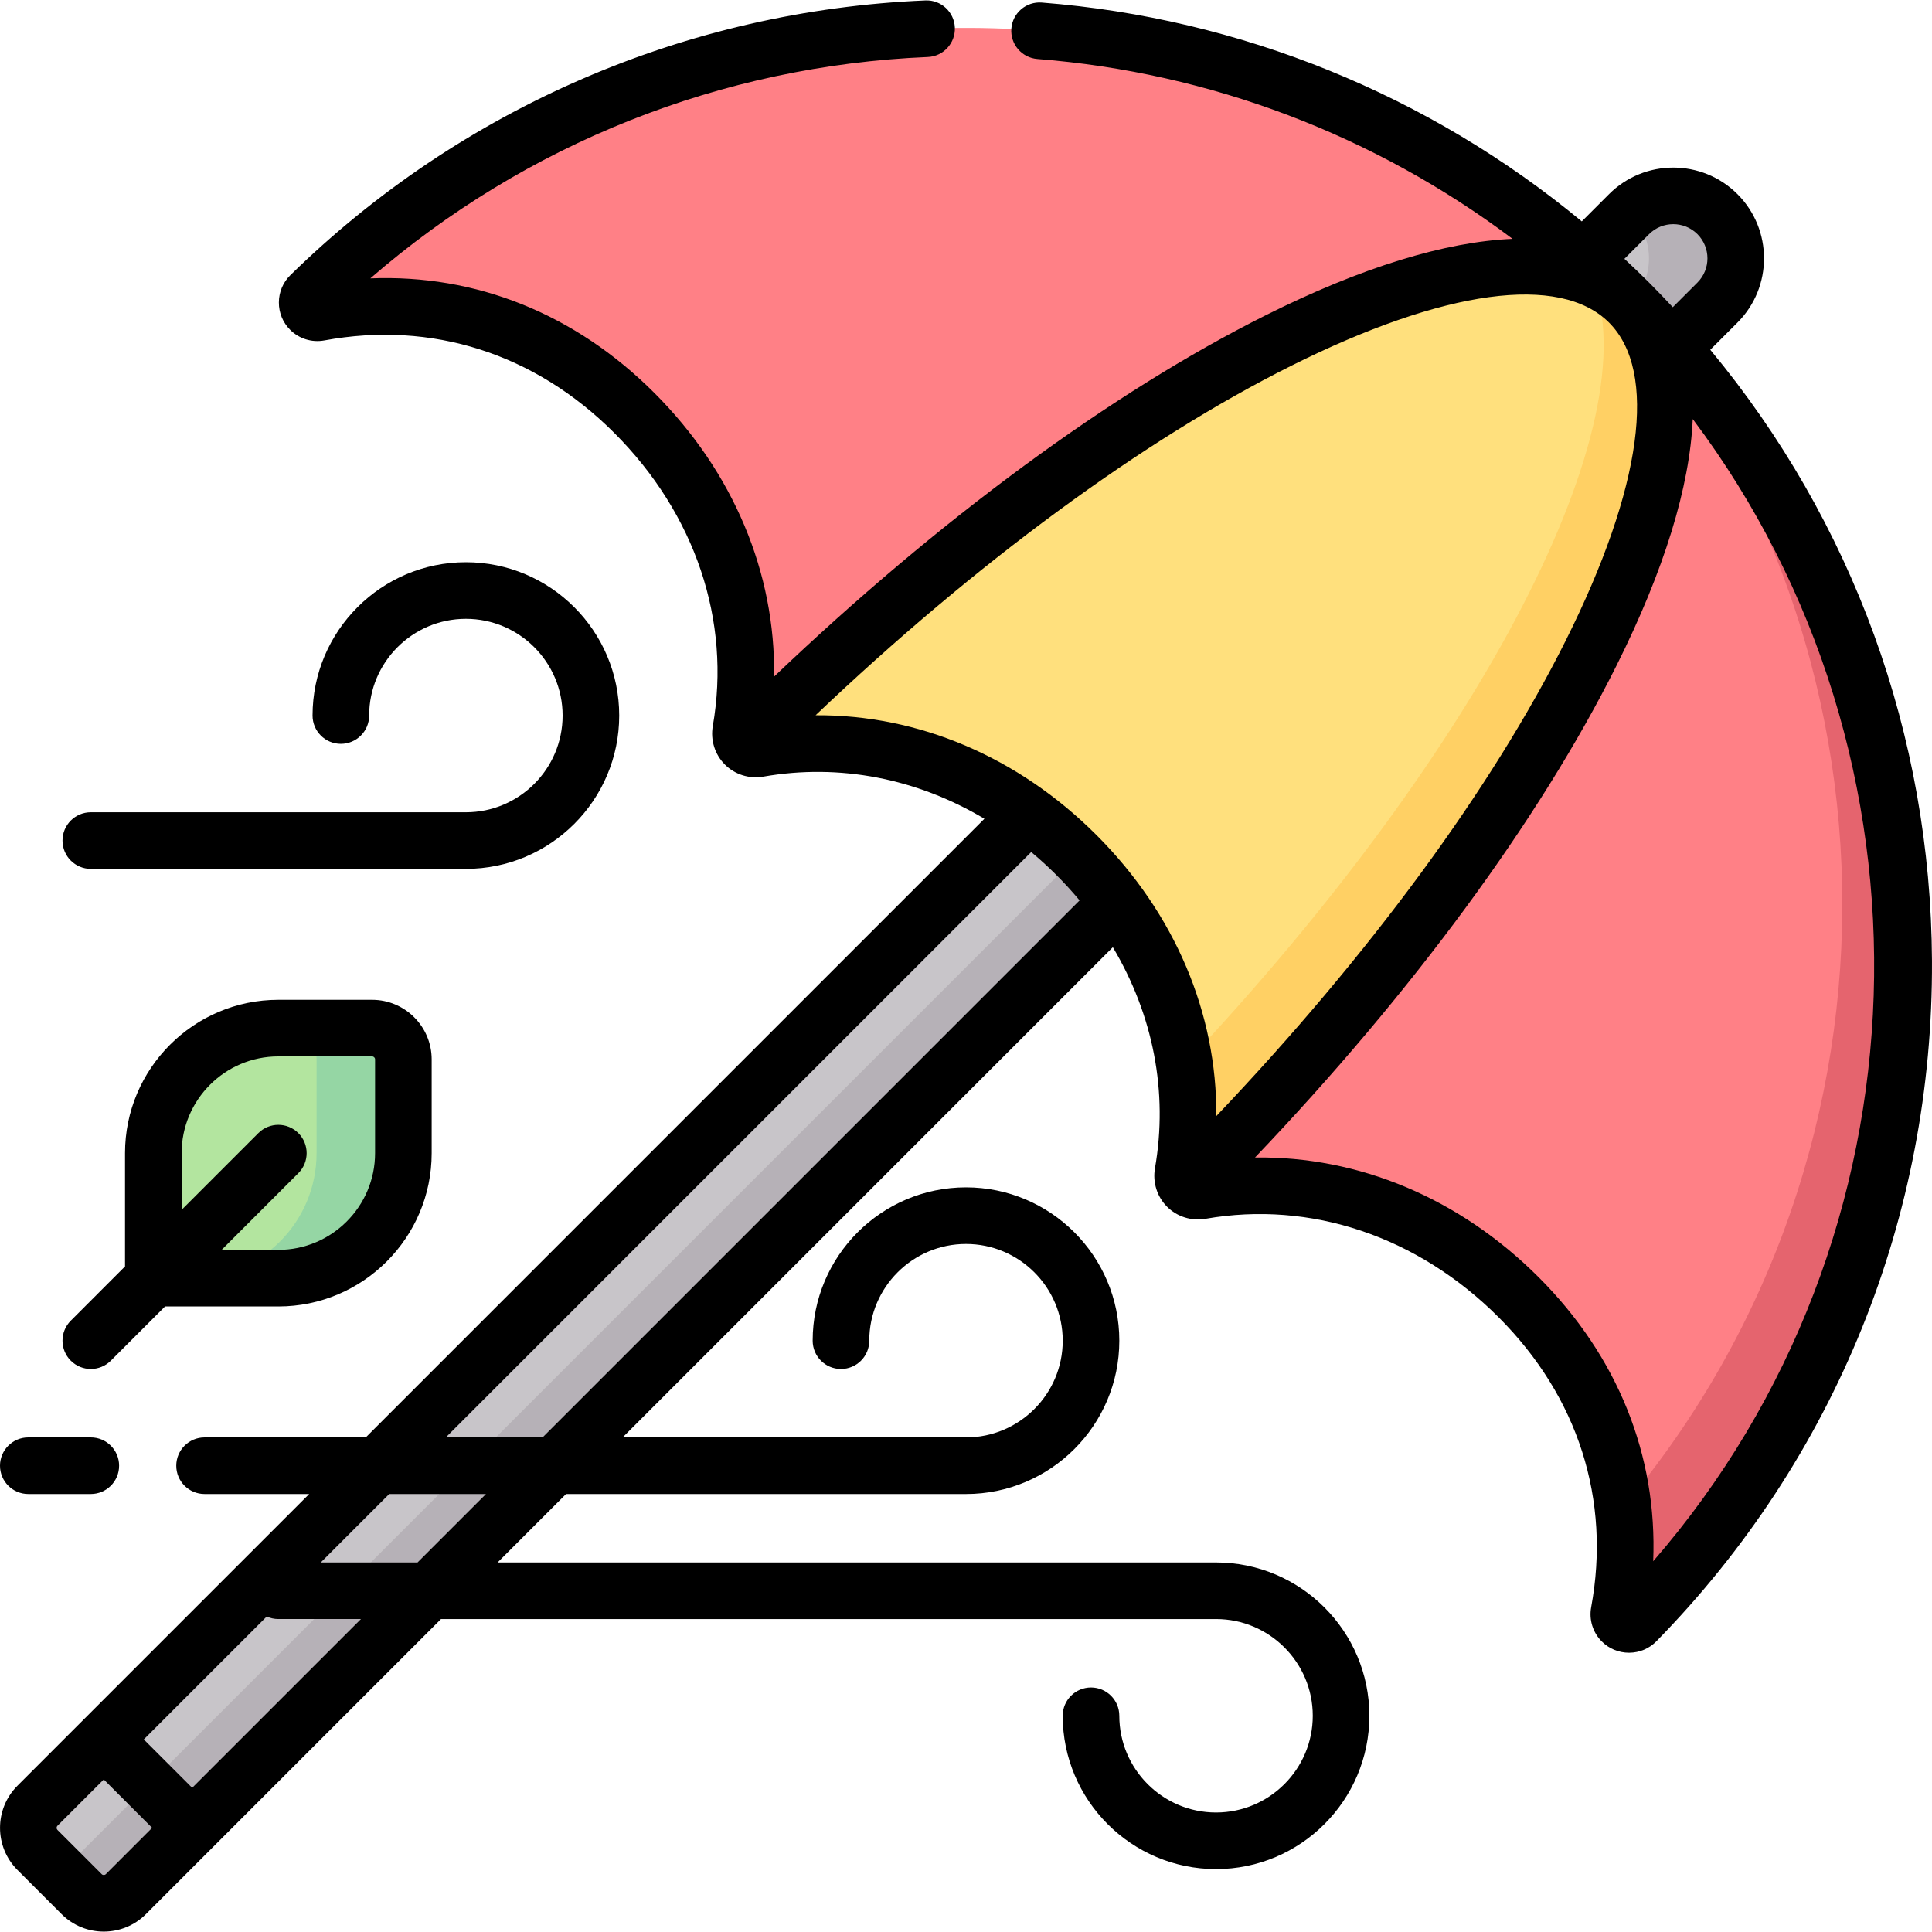 <svg id="Capa_1" enable-background="new 0 0 511.995 511.995" height="512" viewBox="0 0 511.995 511.995" width="512" xmlns="http://www.w3.org/2000/svg"><g><g><g><g><path d="m455.14 80.181c6.47-6.47 6.47-16.959 0-23.429s-16.959-6.47-23.429 0l-421.785 421.786c-3.235 3.235-3.235 8.479 0 11.714l11.714 11.714c3.235 3.235 8.48 3.235 11.714 0z" fill="#c8c5c9"/><path d="m455.14 56.753c-6.401-6.401-16.73-6.458-23.214-.194.07.067.145.125.214.194 6.47 6.47 6.47 16.959 0 23.429l-416.142 416.141 5.643 5.643c3.235 3.235 8.48 3.235 11.714 0l421.785-421.785c6.47-6.47 6.47-16.959 0-23.428z" fill="#b6b1b7"/><g><path d="m314.583 314.484c.945.944 2.291 1.346 3.606 1.115 28.628-5.009 59.848 3.767 84.266 28.184 24.617 24.617 31.917 54.731 26.595 83.503-.162.875.108 1.773.737 2.403 1.06 1.059 2.789 1.059 3.837-.012 95.127-97.191 94.489-253.094-1.914-349.497l-.005-.005c-96.402-96.404-252.305-97.042-349.496-1.915-1.071 1.048-1.071 2.778-.012 3.838.629.63 1.527.899 2.403.737 28.773-5.322 58.886 1.978 83.503 26.595 24.417 24.418 33.193 55.638 28.184 84.266-.23 1.316.171 2.662 1.116 3.606l136.467-19.286z" fill="#ff8086"/><path d="m197.425 197.322c.944.93 2.279 1.327 3.587 1.098 28.628-5.009 59.848 3.767 84.266 28.184l.005.004c24.418 24.418 33.193 55.638 28.184 84.266-.229 1.31.169 2.648 1.103 3.592 97.045-97.045 149.492-201.939 117.143-234.287s-137.243 20.099-234.288 117.143z" fill="#ffe07d"/><path d="m431.712 80.179-.005-.005c-2.725-2.725-5.505-5.363-8.323-7.936 84.151 92.183 86.4 232.395 6.724 327.133 1.051 9.293.652 18.673-1.057 27.915-.162.875.108 1.773.737 2.403 1.06 1.059 2.789 1.058 3.838-.012 95.127-97.191 94.489-253.095-1.914-349.498z" fill="#e5646e"/><path d="m431.712 80.179c-2.76-2.76-6.06-4.887-9.826-6.438 15.625 37.953-28.895 124.453-108.022 208.426 1.394 9.627 1.246 19.307-.399 28.707-.229 1.31.169 2.648 1.103 3.592 97.045-97.044 149.492-201.938 117.144-234.287z" fill="#ffd064"/></g></g></g><g><path d="m40.63 305.591c0-18.299 14.834-33.133 33.133-33.133h24.85c4.575 0 8.283 3.709 8.283 8.283v24.85c0 18.299-14.834 33.133-33.133 33.133h-33.133z" fill="#b3e59f"/><path d="m98.613 272.458h-23c4.575 0 8.283 3.709 8.283 8.283v24.85c0 18.299-14.834 33.133-33.133 33.133h23c18.299 0 33.133-14.834 33.133-33.133v-24.85c.001-4.575-3.708-8.283-8.283-8.283z" fill="#95d6a4"/></g></g><g><path d="m453.239 92.69 7.205-7.205c9.383-9.384 9.383-24.652 0-34.036-9.384-9.382-24.65-9.384-34.036 0l-7.221 7.221c-40.464-33.478-90.454-53.872-143.108-57.994-4.129-.323-7.739 2.764-8.062 6.892-.323 4.129 2.763 7.739 6.893 8.062 45.818 3.585 89.493 20.267 125.928 47.665-17.863.771-39.99 7.54-65.363 20.226-40.869 20.435-86.661 54.142-130.332 95.784.382-27.454-10.751-54.193-31.736-75.179-20.99-20.988-47.302-31.489-75.269-30.352 41.11-35.673 93.028-56.388 147.727-58.673 4.138-.173 7.352-3.668 7.18-7.807-.173-4.139-3.692-7.372-7.807-7.18-63.259 2.646-123.02 28.495-168.275 72.789-1.957 1.916-3.043 4.482-3.058 7.226-.015 2.748 1.047 5.332 2.985 7.27 2.369 2.372 5.752 3.424 9.074 2.814 28.465-5.264 55.755 3.443 76.835 24.523 21.467 21.466 30.979 49.775 26.1 77.668-.653 3.729.542 7.543 3.198 10.201 2.657 2.66 6.475 3.857 10.207 3.204 20.226-3.541 40.673.497 58.573 11.17l-163.944 163.944h-42.721c-4.143 0-7.5 3.357-7.5 7.5s3.357 7.5 7.5 7.5h27.721l-77.311 77.311c-6.153 6.154-6.153 16.167 0 22.321l11.715 11.715c3.077 3.076 7.119 4.615 11.16 4.615 4.042 0 8.084-1.539 11.161-4.615l78.213-78.213h205.391c14.134 0 25.633 11.499 25.633 25.633s-11.499 25.633-25.633 25.633c-14.135 0-25.634-11.499-25.634-25.633 0-4.143-3.357-7.5-7.5-7.5s-7.5 3.357-7.5 7.5c0 22.405 18.228 40.633 40.634 40.633s40.633-18.227 40.633-40.633c0-22.405-18.228-40.633-40.633-40.633h-190.39l18.134-18.134h105.991c22.405 0 40.633-18.228 40.633-40.633s-18.228-40.633-40.633-40.633-40.633 18.227-40.633 40.633c0 4.143 3.357 7.5 7.5 7.5s7.5-3.357 7.5-7.5c0-14.134 11.499-25.633 25.633-25.633s25.633 11.499 25.633 25.633-11.499 25.633-25.633 25.633h-90.991l129.907-129.907c10.668 17.897 14.704 38.34 11.165 58.566-.653 3.734.544 7.55 3.204 10.207 2.655 2.653 6.464 3.85 10.2 3.198 27.89-4.883 56.203 4.632 77.669 26.1 21.08 21.079 29.789 48.367 24.522 76.841-.609 3.31.442 6.699 2.811 9.065 1.93 1.929 4.491 2.989 7.219 2.989h.056c2.743-.015 5.31-1.101 7.227-3.059 47.421-48.45 73.349-112.492 73.006-180.327-.303-59.8-21.01-116.442-58.753-161.906zm-16.224-30.634c3.537-3.535 9.288-3.534 12.821 0 3.535 3.534 3.535 9.287 0 12.821l-6.535 6.535c-2.059-2.207-4.146-4.395-6.291-6.54-2.139-2.139-4.323-4.225-6.53-6.281zm-408.964 434.607c-.304.305-.805.305-1.107 0l-11.715-11.715c-.152-.152-.229-.338-.229-.553 0-.216.077-.402.229-.554l12.268-12.268 12.821 12.821zm22.875-22.876-12.821-12.821 32.578-32.577c.941.426 1.983.669 3.084.669h21.89zm59.731-59.73h-25.643l18.134-18.134h25.643zm33.133-33.134h-25.643l155.131-155.131c2.296 1.919 4.534 3.956 6.698 6.121 2.165 2.165 4.203 4.403 6.123 6.701zm146.791-159.621c-20.799-20.798-47.245-31.931-74.444-31.753 42.405-40.347 86.668-72.922 126.045-92.61 40.538-20.269 71.236-24.445 84.225-11.454 12.989 12.989 8.815 43.687-11.454 84.225-19.689 39.379-52.267 83.645-92.617 126.053.178-27.201-10.951-53.656-31.755-74.461zm147.529 192.445c1.135-27.982-9.366-54.282-30.352-75.267-20.982-20.982-47.721-32.116-75.168-31.736 41.64-43.669 75.345-89.459 95.779-130.326 12.689-25.377 19.453-47.503 20.221-65.368 67.356 89.652 64.01 216.796-10.48 302.697z"/><path d="m7.5 395.923h16.565c4.142 0 7.5-3.357 7.5-7.5s-3.358-7.5-7.5-7.5h-16.565c-4.143 0-7.5 3.357-7.5 7.5s3.357 7.5 7.5 7.5z"/><path d="m24.063 230.258h99.4c22.405 0 40.633-18.229 40.633-40.634s-18.228-40.633-40.633-40.633-40.634 18.227-40.634 40.633c0 4.143 3.357 7.5 7.5 7.5s7.5-3.357 7.5-7.5c0-14.134 11.499-25.633 25.634-25.633 14.134 0 25.633 11.499 25.633 25.633 0 14.135-11.499 25.634-25.633 25.634h-99.4c-4.143 0-7.5 3.357-7.5 7.5s3.358 7.5 7.5 7.5z"/><path d="m24.063 362.79c1.919 0 3.839-.732 5.304-2.196l14.37-14.37h30.026c22.405 0 40.633-18.228 40.633-40.634v-24.85c0-8.703-7.08-15.783-15.783-15.783h-24.85c-22.405 0-40.633 18.228-40.633 40.633v30.025l-14.37 14.372c-2.929 2.93-2.929 7.678 0 10.607 1.465 1.464 3.385 2.196 5.303 2.196zm24.068-57.2c0-14.134 11.499-25.633 25.633-25.633h24.85c.432 0 .783.352.783.783v24.85c0 14.135-11.499 25.634-25.633 25.634h-15.027l20.33-20.33c2.929-2.93 2.929-7.678 0-10.607-2.93-2.928-7.678-2.928-10.607 0l-20.329 20.329z"/></g></g></svg>